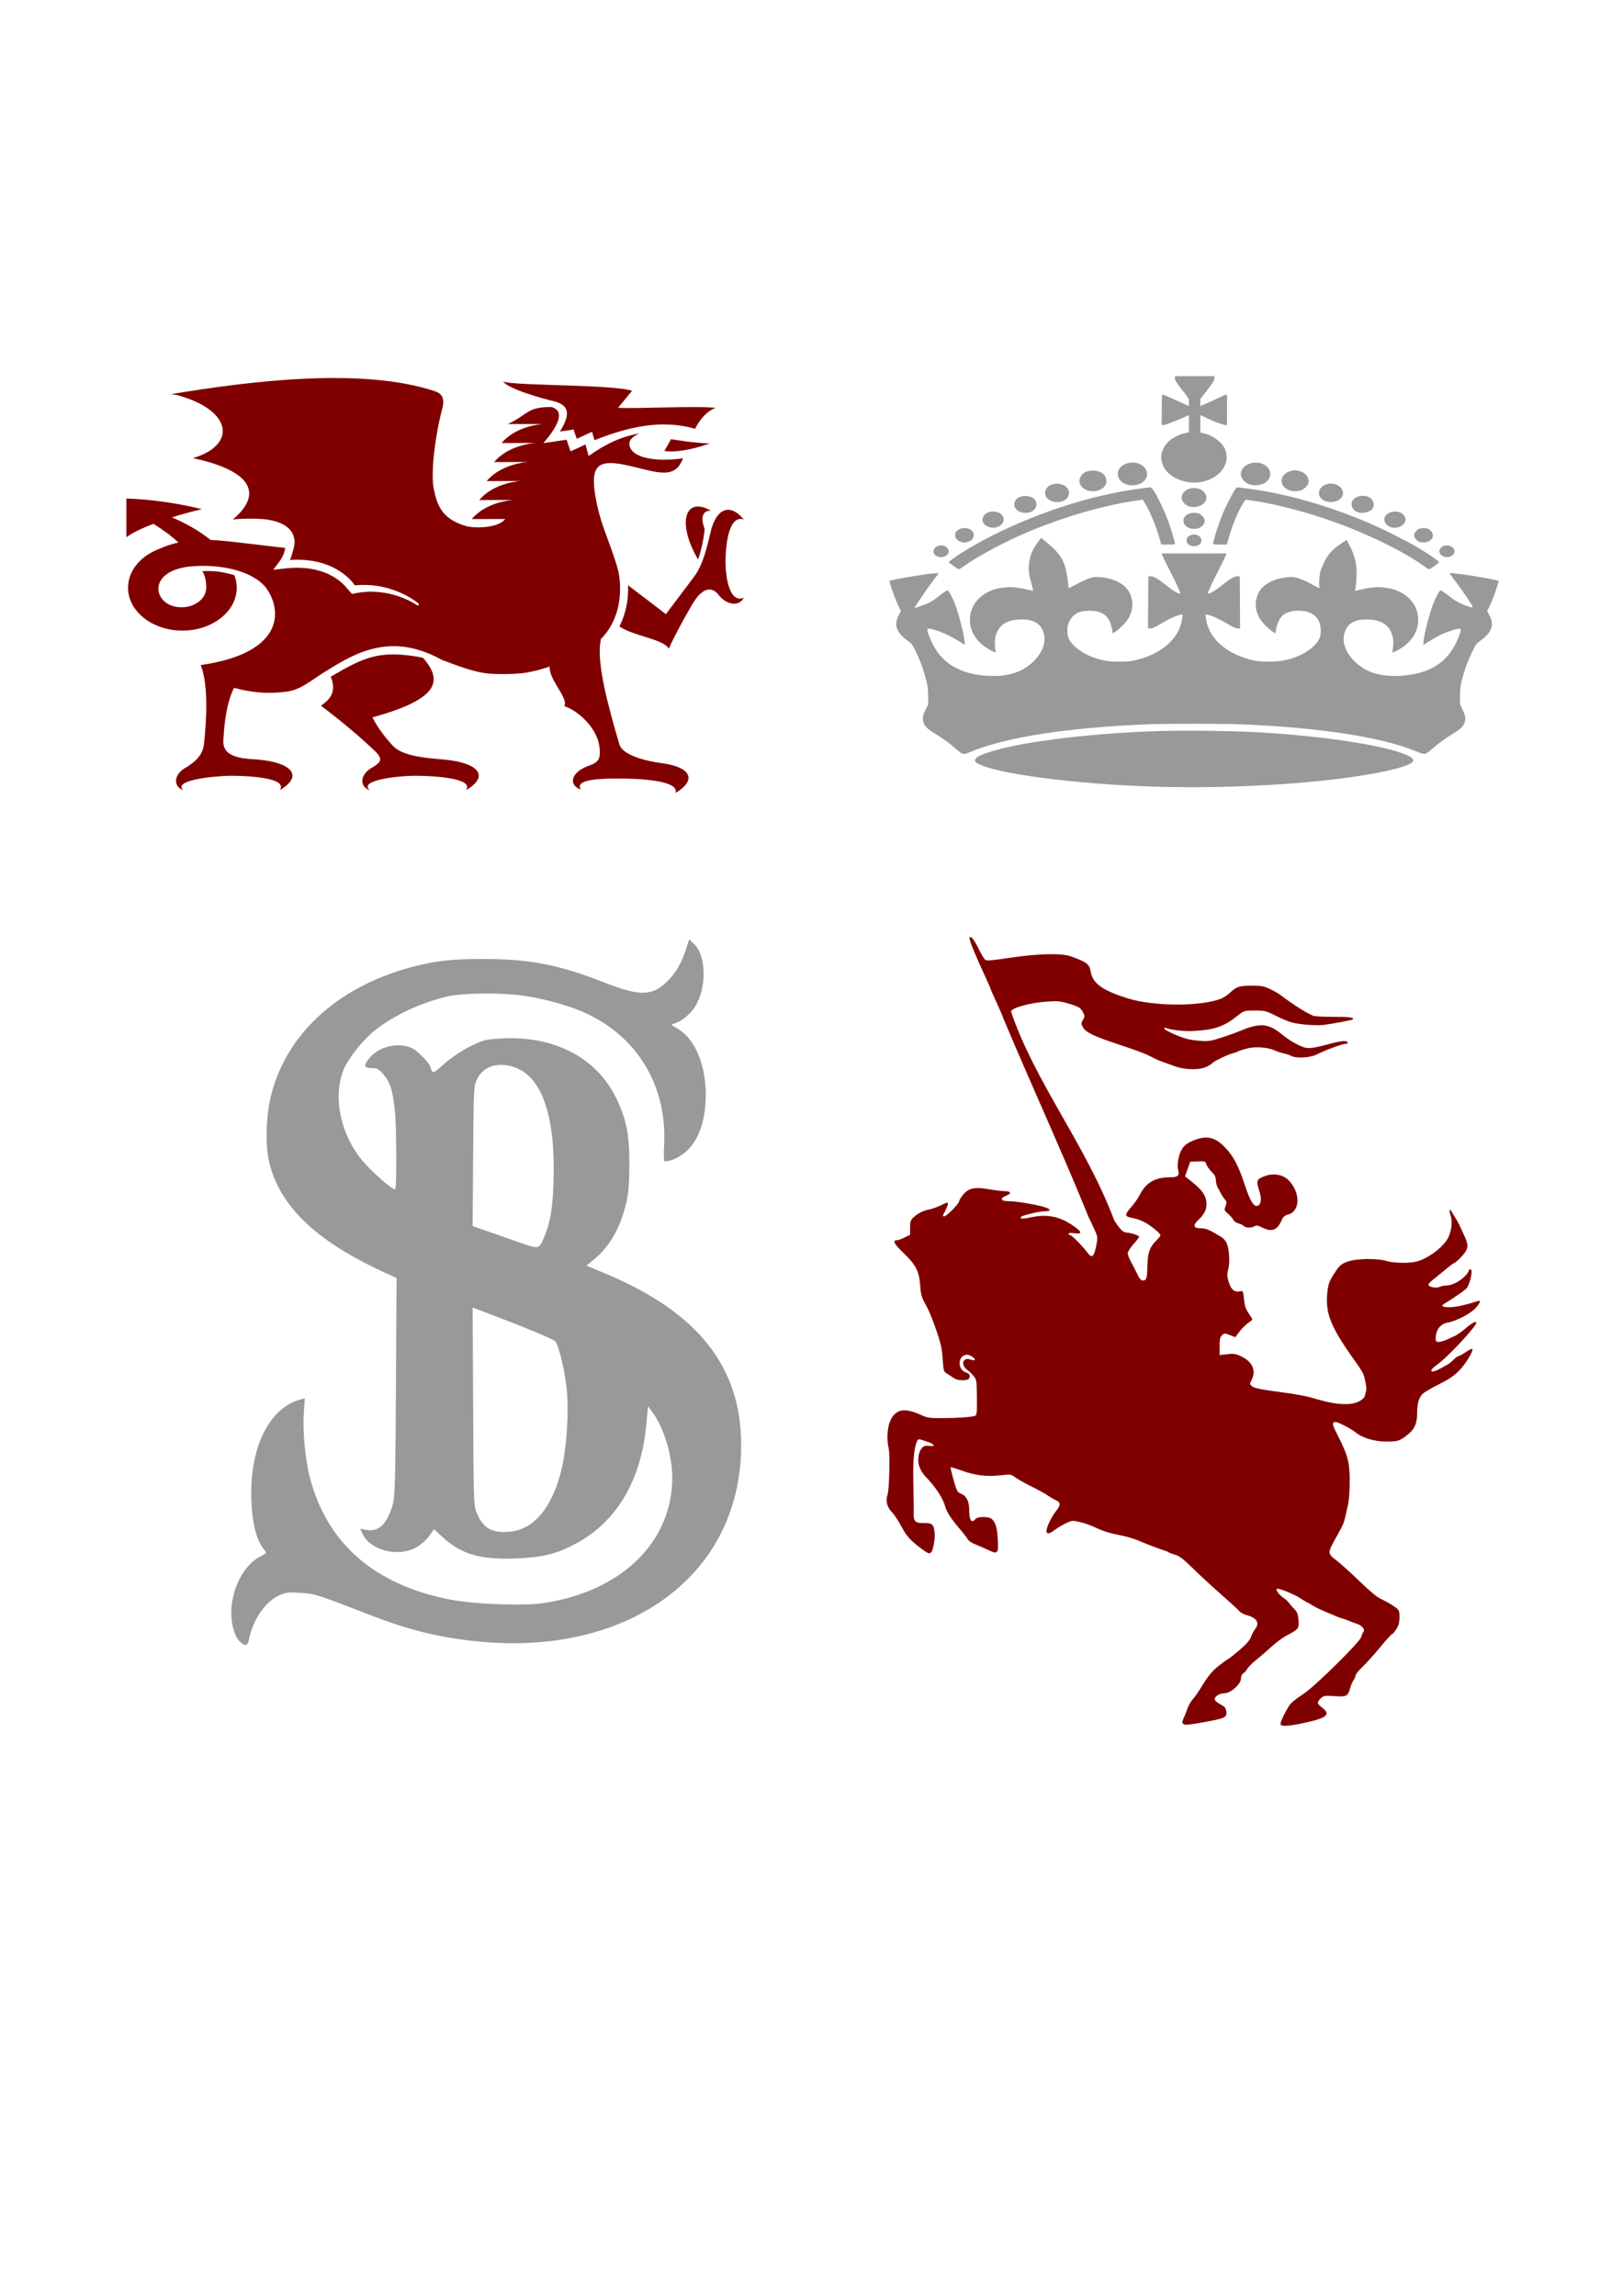 <?xml version="1.0" encoding="UTF-8" standalone="no"?>
<!-- Created with Inkscape (http://www.inkscape.org/) -->

<svg
   xmlns:dc="http://purl.org/dc/elements/1.1/"
   xmlns:cc="http://creativecommons.org/ns#"
   xmlns:rdf="http://www.w3.org/1999/02/22-rdf-syntax-ns#"
   xmlns:svg="http://www.w3.org/2000/svg"
   xmlns="http://www.w3.org/2000/svg"
   xmlns:sodipodi="http://sodipodi.sourceforge.net/DTD/sodipodi-0.dtd"
   xmlns:inkscape="http://www.inkscape.org/namespaces/inkscape"
   width="210mm"
   height="297mm"
   viewBox="0 0 744.095 1052.362"
   id="svg7694"
   version="1.1"
   inkscape:version="0.91 r13725"
   sodipodi:docname="schild-draak-kroon-sb-ridder-laag-3.svg">
  <defs
     id="defs7696">
    <linearGradient
       x1="0"
       y1="0"
       x2="1"
       y2="0"
       gradientUnits="userSpaceOnUse"
       gradientTransform="matrix(-147.52,-207.349,207.349,-147.52,361.621,470.6)"
       spreadMethod="pad"
       id="linearGradient4380">
      <stop
         style="stop-opacity:1;stop-color:#fef6fb"
         offset="0"
         id="stop4382" />
      <stop
         style="stop-opacity:1;stop-color:#ecca56"
         offset="0.291"
         id="stop4384" />
      <stop
         style="stop-opacity:1;stop-color:#262525"
         offset="1"
         id="stop4386" />
    </linearGradient>
    <clipPath
       clipPathUnits="userSpaceOnUse"
       id="clipPath6144">
      <path
         d="M 0,330 457,330 457,0 0,0 0,330 Z"
         id="path6146"
         inkscape:connector-curvature="0" />
    </clipPath>
  </defs>
  <sodipodi:namedview
     id="base"
     pagecolor="#ffffff"
     bordercolor="#666666"
     borderopacity="1.0"
     inkscape:pageopacity="0.0"
     inkscape:pageshadow="2"
     inkscape:zoom="0.99999999"
     inkscape:cx="241.48196"
     inkscape:cy="552.83701"
     inkscape:document-units="px"
     inkscape:current-layer="layer1"
     showgrid="false"
     inkscape:window-width="1920"
     inkscape:window-height="1029"
     inkscape:window-x="0"
     inkscape:window-y="0"
     inkscape:window-maximized="1"
     fit-margin-top="0"
     fit-margin-left="0"
     fit-margin-right="0"
     fit-margin-bottom="0"
     units="mm" />
  <g
     inkscape:label="Layer 1"
     inkscape:groupmode="layer"
     id="layer1"
     transform="translate(-206.561,534.997)">
    <g
       transform="matrix(-0.923,0,0,-0.923,618.47,-161.73)"
       id="g6140"
       style="fill:#800000;fill-opacity:1">
      <g
         id="g6142"
         clip-path="url(#clipPath6144)"
         style="fill:#800000;fill-opacity:1">
        <g
           id="g6148"
           transform="translate(116.285,180.425)"
           style="fill:#800000;fill-opacity:1">
          <path
             d="m 0,0 -3.354,5.876 c 0,0 -11.334,-1.974 -19.167,-2.105 0,0 13.18,-5.082 22.521,-3.771"
             style="fill:#800000;fill-opacity:1;fill-rule:nonzero;stroke:none"
             id="path6150"
             inkscape:connector-curvature="0" />
        </g>
        <g
           id="g6152"
           transform="translate(138.631,93.303)"
           style="fill:#800000;fill-opacity:1">
          <path
             d="m 0,0 c -2.24,4.298 -3.36,8.64 -3.888,12.292 -0.41,2.843 -0.523,5.585 -0.43,8.157 -4.972,-3.731 -18.81,-14.36 -18.81,-14.36 l -14.126,18.79 c -0.001,0 -0.001,0.002 -0.002,0.003 -4.606,6.127 -6.665,16.337 -7.962,21.561 l -0.002,-0.014 c -2.556,11.595 -9.301,15.507 -16.585,6.676 7.799,2.611 9.069,-13.965 9.069,-21.044 0,-7.081 -1.77,-20.766 -9.069,-17.847 2.239,-4.336 8.611,-3.997 13.055,2.117 2.542,2.742 6.899,3.947 12.348,-5.017 C -30.932,1.93 -25.819,-7.84 -24.629,-11.02 -21.256,-6.019 -7.881,-5.13 0,0"
             style="fill:#800000;fill-opacity:1;fill-rule:nonzero;stroke:none"
             id="path6154"
             inkscape:connector-curvature="0" />
        </g>
        <g
           id="g6156"
           transform="translate(99.544,126.54)"
           style="fill:#800000;fill-opacity:1">
          <path
             d="m 0,0 c 10.837,18.623 6.263,31.673 -6.426,24.188 4.405,0.341 5.189,-3.766 3.137,-8.898 C -2.977,11.32 -1.806,5.075 0,0"
             style="fill:#800000;fill-opacity:1;fill-rule:nonzero;stroke:none"
             id="path6158"
             inkscape:connector-curvature="0" />
        </g>
        <g
           id="g6160"
           transform="translate(282,68.335)"
           style="fill:#800000;fill-opacity:1">
          <path
             d="M 0,0 C -16.219,9.495 -24.21,13.662 -45.783,9.438 -56.49,-2.593 -52.612,-11.388 -20.722,-20.201 c 0,0 -2.857,-6.079 -9.167,-13.032 -0.119,-0.119 -0.234,-0.243 -0.346,-0.375 -0.012,-0.014 -0.026,-0.026 -0.037,-0.04 -0.27,-0.292 -0.546,-0.586 -0.829,-0.881 -4.041,-3.927 -10.965,-5.423 -23.53,-6.474 l 0.02,-0.003 c -17.949,-1.231 -25.178,-7.915 -12.601,-15.355 -4.297,6.023 16.252,7.161 25.216,7.161 8.967,0 28.392,-2.279 22.603,-7.161 5.26,1.693 5.088,8.08 -1.74,11.556 l 0.004,-10e-4 c -3.124,2.052 -5.068,3.481 -1.506,7.245 12.952,12.496 27.457,23.109 27.457,23.109 C 3.355,-13.026 -4,-9.476 0,0"
             style="fill:#800000;fill-opacity:1;fill-rule:nonzero;stroke:none"
             id="path6162"
             inkscape:connector-curvature="0"
             sodipodi:nodetypes="ccccccccccscccccc" />
        </g>
        <g
           id="g6164"
           transform="translate(170.764,203.495)"
           style="fill:#800000;fill-opacity:1">
          <path
             d="M 0,0 C 0,0 -0.001,0 -0.001,0 0.033,-0.014 0.017,-0.007 0,0"
             style="fill:#800000;fill-opacity:1;fill-rule:nonzero;stroke:none"
             id="path6166"
             inkscape:connector-curvature="0" />
        </g>
        <g
           id="g6168"
           transform="translate(155.348,201.126)"
           style="fill:#800000;fill-opacity:1">
          <path
             d="m -54.317,-9.686 c 0.374,0.12 0.765,0.234 1.166,0.346 0.239,0.068 0.483,0.133 0.73,0.197 0.175,0.045 0.358,0.089 0.538,0.133 0.371,0.09 0.748,0.177 1.134,0.259 0.36,0.077 0.728,0.151 1.104,0.223 0.08,0.014 0.16,0.029 0.241,0.044 11.031,2.032 24.487,1.398 45.056,-6.874 l 1.179,4.209 7.623,-3.507 1.572,4.62 6.797,-1.001 C 6.426,-1.011 9.749,2.062 14.848,3.787 c -0.035,0.013 -0.017,0.006 10e-4,0 7.769,1.768 23.417,6.361 26.246,10.025 -5.649,-2.23 -54.315,-1.346 -64.127,-4.604 l 6.956,-8.46 c -9,-0.526 -38.077,1.052 -48.41,0 4.749,-2.015 7.775,-5.806 10.169,-10.434"
             style="fill:#800000;fill-opacity:1;fill-rule:nonzero;stroke:none"
             id="path6170"
             inkscape:connector-curvature="0"
             sodipodi:nodetypes="ccccccccccccccccccc" />
        </g>
        <g
           id="g6172"
           transform="translate(234.967,199.954)"
           style="fill:#800000;fill-opacity:1">
          <path
             d="m 148.533,-62.354 0,19.229 c -20.536,-0.668 -37.5,-5.302 -37.5,-5.302 4.696,-1.061 9.874,-2.474 14.905,-4.073 -6.622,-2.768 -13.176,-6.363 -19.269,-11.224 l -0.006,0 c -4.826,-0.001 -21.679,-2.201 -37,-3.94 0.089,-0.852 0.286,-1.716 0.587,-2.566 0.57,-1.604 1.459,-3.15 2.532,-4.578 l 2.79,-3.712 -4.65,0.525 -2.362,0.267 -2.366,0.165 c -0.787,0.016 -1.576,0.062 -2.362,0.056 -0.785,-0.02 -1.574,0.003 -2.354,-0.059 -1.569,-0.063 -3.122,-0.247 -4.66,-0.486 -0.765,-0.136 -1.532,-0.273 -2.286,-0.454 -0.756,-0.173 -1.505,-0.369 -2.243,-0.598 -2.956,-0.894 -5.772,-2.203 -8.278,-3.945 -1.256,-0.865 -2.431,-1.841 -3.497,-2.91 -0.534,-0.533 -1.043,-1.089 -1.509,-1.668 -0.454,-0.553 -1.166,-1.231 -1.439,-1.703 l -1.112,-1.171 -0.761,0.155 c -1.321,0.27 -2.653,0.52 -4.001,0.665 -0.671,0.088 -1.347,0.142 -2.025,0.188 -0.677,0.058 -1.356,0.059 -2.037,0.089 -2.721,0.031 -5.46,-0.189 -8.163,-0.691 -2.704,-0.497 -5.375,-1.255 -7.959,-2.264 -1.292,-0.504 -2.566,-1.064 -3.806,-1.693 -1.234,-0.628 -2.466,-1.317 -3.585,-2.087 L 4.101,-96.15 c -0.259,-0.177 -0.612,-0.112 -0.789,0.146 -0.168,0.244 -0.117,0.575 0.107,0.76 1.141,0.934 2.325,1.73 3.553,2.494 1.227,0.757 2.494,1.449 3.791,2.085 2.594,1.274 5.318,2.305 8.13,3.072 2.81,0.772 5.711,1.258 8.645,1.471 0.733,0.032 1.47,0.091 2.206,0.09 0.737,0.013 1.476,0.015 2.213,-0.017 1.023,-0.024 2.044,-0.111 3.064,-0.214 0.283,0.4 0.568,0.768 0.876,1.155 0.562,0.697 1.162,1.35 1.787,1.975 1.248,1.251 2.605,2.377 4.047,3.371 2.88,2.002 6.082,3.483 9.395,4.485 0.828,0.256 1.664,0.476 2.506,0.669 0.839,0.2 1.687,0.352 2.534,0.503 1.698,0.266 3.405,0.464 5.112,0.534 0.855,0.066 1.706,0.044 2.559,0.064 0.852,0.006 1.701,-0.041 2.552,-0.061 l 0.99,-0.069 c -0.333,0.67 -0.644,1.354 -0.9,2.072 -0.274,1.152 -0.76,2.709 -0.964,3.438 -2.339,7.945 2.968,15.52 21.944,14.976 2.752,0.027 5.481,-0.11 8.188,-0.369 -14.055,11.742 -11.324,23.817 19.886,30.466 -21.722,6.275 -20.145,23.848 8.225,31.42 l 2.775,0.292 C 87.284,15.262 31.187,22.153 -4.752,10.149 -9.195,8.665 -9.467,5.43 -8.229,0.86 c 3.16,-11.655 5.58,-30.03 4.206,-38.453 -0.117,-0.539 -0.233,-1.091 -0.353,-1.655 -10e-4,-0.002 -10e-4,-0.003 -10e-4,-0.004 l 0,0.001 c -1.367,-6.393 -3.391,-14.096 -15.962,-17.586 -3.888,-1.079 -15.696,-1.162 -19.318,3.545 l 16.672,-0.042 c -6.927,8.101 -18.418,9.312 -20.37,9.461 -0.002,0.007 -0.005,0.013 -0.007,0.019 l 16.672,-0.042 c -6.927,8.1 -18.418,9.311 -20.37,9.461 -0.003,0.006 -0.005,0.013 -0.007,0.018 l 16.671,-0.041 c -6.926,8.1 -18.417,9.311 -20.369,9.46 -0.003,0.007 -0.005,0.013 -0.007,0.019 l 16.671,-0.042 c -6.926,8.101 -18.417,9.312 -20.369,9.461 l -0.008,0.019 16.672,-0.042 c -6.926,8.101 -18.418,9.312 -20.369,9.462 -0.005,0.011 -0.008,0.019 -0.008,0.019 L -40.95,-6.153 C -51.585,-1.054 -50.526,2.394 -62.679,2.315 -65.753,1.366 -70.734,-1.558 -58.599,-15.619 l -11.524,1.696 -1.969,-5.788 -7.408,3.408 -1.591,-5.681 c -8.728,6.162 -16.255,9.634 -25.284,11.207 3.172,-1.382 5.083,-3.161 5.083,-5.104 0,-4.398 -5.52,-7.962 -17.577,-7.962 -3.234,0 -6.299,0.258 -9.06,0.718 0.075,-0.196 0.15,-0.391 0.226,-0.586 4.167,-10.66 13.911,-5.791 28.245,-2.764 14.333,3.027 17.477,-0.884 14.994,-15.66 -2.46,-14.642 -7.529,-22.85 -11.296,-36.771 -1.231,-5.548 -1.451,-12.737 0.456,-19.705 0.002,0.007 0.003,0.014 0.005,0.022 0.006,-0.037 0.014,-0.078 0.02,-0.116 1.404,-5.078 3.945,-10.027 8.05,-14.124 2.744,-11.093 -3.884,-34.481 -9.107,-52.339 -2.131,-7.286 -21.519,-9.457 -21.519,-9.457 -13.597,-1.84 -17.485,-8.135 -6.354,-14.719 -2.22,6.381 19.087,7.16 28.053,7.16 8.967,0 22.349,-0.316 18.915,-5.461 6.131,1.973 5.68,8.731 -4.889,12.18 -4.488,1.646 -4.782,4.122 -4.392,8.42 0.061,0.423 0.127,0.848 0.2,1.277 0.043,0.194 0.077,0.383 0.098,0.564 1.424,8.013 9.764,16.472 17.257,18.977 -2.265,4.122 7.629,12.835 7.268,19.667 3.106,-1.124 7.84,-2.534 13.72,-3.336 4.574,-0.42 9.799,-0.594 15.473,-0.25 7.536,0.454 15.877,3.725 24.049,6.78 0.559,0.277 1.115,0.543 1.676,0.84 24.955,13.196 42.747,2.071 57.043,-6.87 7.326,-4.581 11.98,-8.907 18.845,-9.643 l -0.005,-0.033 c 9.037,-1.125 16.779,-0.563 25.934,1.926 3.616,-6.994 4.909,-17.44 5.307,-26.042 0.477,-6.41 -4.957,-8.599 -12.915,-9.293 -1.198,-0.056 -2.357,-0.127 -3.469,-0.214 -0.008,0 -0.016,-0.001 -0.023,-0.001 l 0.002,-0.001 c -17.201,-1.348 -23.914,-7.985 -11.578,-15.283 -4.297,6.023 14.836,7.161 23.801,7.161 8.967,0 29.809,-2.279 24.02,-7.161 5.259,1.693 5.087,8.08 -1.74,11.555 -3.263,2.157 -7.693,5.222 -8.427,11.137 -1.33,12.032 -2.311,29.576 1.588,39.458 -41.796,5.988 -40.545,27.398 -32.398,38.427 6.925,8.596 23.038,11.96 37.964,10.502 22.072,-2.537 17.792,-20.241 4.032,-20.241 -6.811,0 -12.333,4.36 -12.333,9.738 0,3.337 0.583,6.137 1.942,8.171 -6.645,0.366 -9.951,-0.354 -15.899,-1.92 -0.77,-1.979 -1.21,-4.073 -1.21,-6.251 0,-11.774 12.088,-21.318 27,-21.318 14.912,0 27,9.544 27,21.318 0,5.303 -2.461,10.148 -6.52,13.875 l 0.007,0 c -0.016,0.012 -0.033,0.023 -0.048,0.035 -2.412,2.205 -5.39,4.008 -8.753,5.286 -3.153,1.453 -6.389,2.513 -9.698,3.238 3.508,3.315 7.764,6.407 12.404,9.279 5.733,-2.202 10.622,-4.531 13.441,-6.663"
             style="fill:#800000;fill-opacity:1;fill-rule:nonzero;stroke:none"
             id="path6174"
             inkscape:connector-curvature="0"
             sodipodi:nodetypes="ccccccccccccccccccccccccccccccccccccccccccccccccccccccccccsccccccccccccccccccccccccccccccsscccccccccsccscccccccccccccccccccccsccccccssccsssccccccc" />
        </g>
      </g>
    </g>
    <path
       style="fill:#999999"
       d="m 316.485,217.455 c -1.191,-1.056 -2.307,-3.326 -3.049,-6.203 -3.147,-12.202 2.865,-27.908 12.571,-32.842 2.911,-1.48 2.918,-1.496 1.562,-3.171 -3.808,-4.706 -5.797,-13.586 -5.812,-25.951 -0.017,-22.232 8.781,-38.996 22.456,-42.742 l 2.078,-0.571 -0.429,6.369 c -0.589,8.678 0.577,21.376 2.726,29.733 7.783,30.277 29.48,49.285 64.012,56.078 11.169,2.197 33.816,3.079 43.129,1.68 34.52,-5.187 57.427,-26.386 58.995,-54.595 0.611,-10.986 -3.092,-24.571 -8.921,-32.73 l -2.126,-2.976 -0.866,9.025 c -2.376,24.766 -13.268,43.424 -31.193,53.432 -9.232,5.155 -15.812,6.874 -28.257,7.381 -16.45,0.672 -25.226,-1.847 -33.765,-9.688 l -4.069,-3.736 -2.202,3.135 c -1.211,1.724 -3.868,4.07 -5.904,5.214 -8.227,4.622 -21.135,1.404 -24.591,-6.13 l -1.118,-2.438 2.872,0.548 c 5.654,1.077 9.691,-2.892 12.097,-11.897 0.957,-3.582 1.169,-11.657 1.409,-53.877 l 0.284,-49.663 -6.665,-3.085 C 351.218,33.639 334.743,17.709 329.96,-2.288 c -1.682,-7.029 -1.538,-19.32 0.329,-28.186 6.165,-29.265 30.229,-51.985 64.785,-61.167 11.182,-2.971 18.171,-3.769 33.031,-3.769 21.338,0 34.529,2.567 55.676,10.836 16.327,6.385 22.037,6.212 28.995,-0.873 3.749,-3.819 6.23,-8.122 8.221,-14.261 l 1.525,-4.702 2.205,2.092 c 5.671,5.38 5.942,19.904 0.536,28.699 -2.082,3.388 -6.292,6.871 -9.35,7.736 -1.957,0.552 -1.952,0.561 1.261,2.402 9.214,5.279 14.383,20.294 12.607,36.623 -0.887,8.153 -3.533,14.547 -7.819,18.891 -3.01,3.051 -7.504,5.304 -10.581,5.304 -0.48,0 -0.599,-2.59 -0.343,-7.46 1.427,-26.961 -12.186,-49.698 -36.299,-60.63 -7.186,-3.258 -18.521,-6.429 -27.802,-7.778 -10.584,-1.538 -28.532,-1.362 -35.603,0.352 -11.818,2.862 -23.614,8.345 -32.38,15.05 -5.503,4.209 -12.712,13.145 -14.847,18.403 -5.031,12.388 -1.525,29.53 8.513,41.633 4.139,4.991 13.559,13.334 15.053,13.334 0.821,0 0.755,-27.834 -0.092,-36.075 -0.946,-9.267 -2.074,-12.935 -5.076,-16.493 -2.197,-2.604 -3.057,-3.08 -5.571,-3.08 -3.734,0 -3.875,-1.348 -0.536,-5.114 4.503,-5.077 13.52,-6.875 19.381,-3.865 2.6,1.334 8.211,7.316 8.238,8.78 0.004,0.332 0.285,1.092 0.623,1.691 0.471,0.837 1.67,0.124 5.176,-3.073 5.541,-5.053 14.637,-10.241 19.863,-11.328 2.12,-0.438 6.986,-0.803 10.816,-0.803 22.787,0 40.534,10.246 48.959,28.263 4.397,9.404 5.729,16.429 5.649,29.803 -0.07,9.071 -0.399,13.079 -1.54,17.867 -2.615,10.978 -7.502,19.538 -14.424,25.266 l -3.71,3.07 8.399,3.503 c 42.718,17.814 62.552,42.816 62.536,78.833 -0.017,21.372 -6.733,40.664 -19.46,55.836 -21.42,25.537 -57.832,38.054 -99.611,34.244 -18.213,-1.662 -32.585,-5.111 -50.972,-12.236 -24.704,-9.572 -25.369,-9.783 -32.066,-10.203 -5.596,-0.35 -6.953,-0.165 -10.178,1.4 -6.144,2.979 -11.692,11.263 -13.376,19.969 -0.589,3.043 -1.611,3.274 -4.225,0.956 z M 447.981,164.735 c 7.374,-4.067 13.179,-13.7 16.169,-26.83 2.235,-9.815 3.226,-25.32 2.275,-35.583 -0.812,-8.757 -3.745,-21.076 -5.362,-22.523 -1.187,-1.062 -12.617,-5.867 -26.497,-11.139 l -11.3,-4.292 0.211,45.319 c 0.207,44.195 0.249,45.409 1.724,48.948 2.824,6.778 6.632,9.034 14.409,8.536 2.986,-0.192 5.771,-1.001 8.372,-2.435 z m 7.825,-132.114 c 3.045,-7.086 4.111,-13.153 4.526,-25.744 0.997,-30.285 -5.277,-48.538 -18.133,-52.751 -7.606,-2.493 -14.228,-0.271 -17.009,5.71 -1.439,3.093 -1.51,4.545 -1.717,35.208 l -0.215,31.982 7.012,2.429 c 3.857,1.336 10.071,3.513 13.809,4.838 9.511,3.371 9.566,3.363 11.729,-1.672 z"
       id="path7643"
       inkscape:connector-curvature="0"
       sodipodi:nodetypes="cccccccccssccccccccsscccccccccssscccccccccscsccscssccsccccccscccccscscscccccccccscccccccscccccccc" />
    <path
       style="fill:#800000"
       d="m 804.348,254.781 c 10.601,-2.259 12.508,-3.86 8.364,-7.021 -2.397,-1.828 -2.488,-2.491 -0.592,-4.274 1.332,-1.252 1.751,-1.318 6.285,-0.998 5.541,0.391 6.135,0.069 7.241,-3.919 0.352,-1.269 1.025,-2.811 1.496,-3.427 0.471,-0.616 0.856,-1.548 0.856,-2.072 0,-0.524 1.493,-2.375 3.317,-4.113 1.824,-1.738 5.48,-5.803 8.124,-9.032 2.644,-3.23 5.042,-5.872 5.329,-5.872 0.287,0 1.174,-1.033 1.971,-2.296 1.091,-1.729 1.449,-3.075 1.449,-5.451 0,-2.89 -0.158,-3.272 -1.875,-4.544 -1.031,-0.764 -2.654,-1.787 -3.605,-2.273 -0.952,-0.486 -2.767,-1.435 -4.033,-2.11 -1.266,-0.675 -5.254,-4.096 -8.862,-7.604 -3.608,-3.508 -8.236,-7.695 -10.285,-9.306 -4.539,-3.567 -4.541,-3.322 0.12,-11.699 3.26,-5.859 3.017,-5.157 5.009,-14.421 0.41,-1.904 0.733,-6.706 0.718,-10.672 -0.029,-8.411 -0.863,-11.578 -5.365,-20.418 -2.329,-4.574 -2.679,-5.643 -2.023,-6.188 0.613,-0.509 1.643,-0.24 4.533,1.183 2.057,1.013 4.496,2.477 5.419,3.254 3.066,2.58 8.736,4.287 14.242,4.287 5.332,0 6.182,-0.282 9.912,-3.298 3.053,-2.468 4.169,-5.041 4.169,-9.611 0,-4.38 0.733,-7.047 2.438,-8.863 0.721,-0.769 4.037,-2.739 7.369,-4.378 4.382,-2.156 6.939,-3.858 9.247,-6.153 3.118,-3.102 6.963,-9.364 6.211,-10.116 -0.208,-0.208 -1.547,0.425 -2.974,1.408 -1.428,0.982 -2.886,1.786 -3.24,1.786 -0.354,0 -1.345,0.713 -2.203,1.585 -0.858,0.871 -2.079,1.869 -2.714,2.217 -0.635,0.348 -2.097,1.171 -3.25,1.829 -4.795,2.737 -6.117,1.399 -1.666,-1.686 4.542,-3.15 17.895,-17.431 17.895,-19.139 0,-0.99 -1.737,-0.106 -4.803,2.445 -1.849,1.538 -3.925,3.053 -4.615,3.368 -0.689,0.315 -2.486,1.145 -3.993,1.844 -1.507,0.7 -3.324,1.189 -4.038,1.088 -1.139,-0.162 -1.274,-0.468 -1.103,-2.492 0.285,-3.379 2.389,-5.856 5.406,-6.366 3.878,-0.655 10.512,-4.093 12.812,-6.638 2.238,-2.477 2.657,-3.763 1.056,-3.243 -5.269,1.714 -9.359,2.647 -12.224,2.789 -3.681,0.183 -5.018,-0.414 -3.277,-1.464 4.054,-2.446 9.457,-6.171 10.284,-7.091 1.418,-1.579 2.949,-7.755 2.116,-8.533 -0.456,-0.426 -0.732,-0.375 -0.931,0.173 -1.171,3.215 -6.772,6.974 -10.427,6.998 -1.052,0.017 -2.418,0.283 -3.037,0.614 -1.418,0.759 -5.146,0.099 -5.146,-0.91 0,-0.416 0.79,-1.361 1.755,-2.099 0.965,-0.738 3.547,-2.834 5.737,-4.659 2.19,-1.824 4.203,-3.317 4.471,-3.317 0.269,0 1.711,-1.295 3.204,-2.877 3.201,-3.391 3.429,-5.012 1.333,-9.47 -0.76,-1.617 -1.798,-3.848 -2.306,-4.959 -0.508,-1.11 -1.441,-2.798 -2.072,-3.75 -0.632,-0.952 -1.309,-2.055 -1.505,-2.452 -0.873,-1.765 -1.253,-0.488 -0.495,1.661 1.137,3.222 0.3,8.495 -1.837,11.579 -2.891,4.171 -8.921,8.405 -13.764,9.662 -3.342,0.868 -10.51,0.73 -13.792,-0.266 -4.389,-1.332 -13.94,-1.151 -17.922,0.34 -2.729,1.021 -3.525,1.683 -5.38,4.471 -3.016,4.533 -3.469,5.774 -3.869,10.595 -0.747,9.019 1.955,15.423 12.976,30.75 1.597,2.221 3.18,4.687 3.517,5.48 0.811,1.906 1.711,6.721 1.428,7.638 -0.123,0.4 -0.38,1.437 -0.57,2.306 -0.43,1.964 -3.603,3.7 -7.25,3.967 -4.526,0.332 -9.025,-0.43 -17.594,-2.981 -1.904,-0.567 -6.576,-1.451 -10.383,-1.966 -12.889,-1.742 -15.378,-2.219 -16.559,-3.175 -1.121,-0.908 -1.133,-1.042 -0.241,-2.766 2.209,-4.271 0.531,-8.353 -4.43,-10.78 -2.792,-1.366 -3.565,-1.498 -6.683,-1.146 l -3.526,0.399 0,-4.023 c 0,-3.289 0.21,-4.213 1.152,-5.066 1.095,-0.991 1.274,-0.994 3.605,-0.064 l 2.453,0.978 1.154,-1.595 c 1.553,-2.147 3.729,-4.321 5.48,-5.474 1.244,-0.819 1.342,-1.096 0.713,-2.013 -2.628,-3.83 -3.003,-4.766 -3.359,-8.38 -0.36,-3.646 -0.472,-3.895 -1.633,-3.604 -2.56,0.643 -4.23,-0.633 -5.308,-4.055 -0.884,-2.803 -0.917,-3.576 -0.264,-6.124 0.861,-3.361 0.397,-9.71 -0.894,-12.208 -0.449,-0.869 -1.395,-1.934 -2.103,-2.366 -5.724,-3.495 -7.203,-4.129 -9.635,-4.129 -3.535,0 -3.768,-1.393 -0.706,-4.224 2.968,-2.745 3.95,-5.8 2.998,-9.334 -0.698,-2.592 -2.657,-4.881 -7.21,-8.424 l -2.302,-1.792 1.205,-3.375 1.205,-3.375 3.499,-0.127 c 3.264,-0.119 3.523,-0.033 3.848,1.262 0.192,0.764 1.254,2.294 2.359,3.4 1.473,1.473 2.013,2.518 2.019,3.905 0.017,1.042 0.384,2.543 0.842,3.336 0.459,0.793 1.153,2.091 1.544,2.884 0.39,0.793 1.176,1.975 1.747,2.626 0.9,1.027 0.943,1.435 0.322,3.089 -0.677,1.807 -0.622,1.984 1.08,3.431 0.986,0.839 2.104,2.119 2.483,2.845 0.382,0.731 1.44,1.469 2.376,1.656 0.928,0.185 1.984,0.695 2.347,1.133 0.796,0.959 3.6,1.043 5.03,0.151 0.812,-0.507 1.549,-0.383 3.43,0.577 4.406,2.248 7.038,1.261 8.984,-3.368 0.648,-1.54 1.334,-2.124 3.06,-2.602 5.602,-1.551 5.574,-10.399 -0.049,-15.849 -2.448,-2.373 -6.506,-3.151 -10.113,-1.938 -4.459,1.498 -4.751,2.154 -3.144,7.067 1.082,3.308 0.909,5.735 -0.471,6.599 -1.804,1.129 -3.618,-1.611 -6.135,-9.265 -2.906,-8.837 -5.088,-13.039 -8.893,-17.127 -4.884,-5.247 -9.09,-6.027 -15.775,-2.924 -2.044,0.949 -3.358,2.045 -4.237,3.534 -1.545,2.618 -2.357,7.258 -1.683,9.609 0.708,2.47 -0.206,3.259 -3.774,3.259 -6.88,0 -11.015,2.426 -13.925,8.167 -0.768,1.515 -2.577,4.084 -4.02,5.709 -3,3.377 -2.835,4.208 0.952,4.814 1.289,0.206 3.63,1.026 5.202,1.823 2.924,1.482 7.431,5.175 7.431,6.089 0,0.28 -1.025,1.534 -2.277,2.787 -2.737,2.737 -3.624,5.547 -3.743,11.863 -0.096,5.098 -0.427,6.05 -2.097,6.05 -0.795,0 -1.543,-0.891 -2.54,-3.028 -0.777,-1.666 -2.072,-4.193 -2.877,-5.615 -0.805,-1.423 -1.463,-3.147 -1.463,-3.831 0,-0.684 1.168,-2.544 2.596,-4.132 1.428,-1.588 2.596,-3.132 2.596,-3.432 0,-0.584 -3.752,-1.869 -5.547,-1.9 -0.598,-0.017 -1.541,-0.363 -2.096,-0.784 -0.944,-0.716 -3.894,-4.71 -3.894,-5.271 -13.106,-34.56 -36.369,-63.23 -47.18,-95.326 0.346,-1.696 8.923,-4.037 16.645,-4.542 4.758,-0.312 6.11,-0.181 9.807,0.949 4.86,1.485 5.469,1.866 6.656,4.161 0.76,1.47 0.749,1.816 -0.104,3.26 -0.866,1.466 -0.872,1.775 -0.068,3.329 1.232,2.383 4.801,4.11 16.552,8.01 9.376,3.112 12.449,4.31 16.152,6.298 0.793,0.426 2.351,1.088 3.461,1.471 1.11,0.383 3.68,1.322 5.709,2.085 4.861,1.828 11.716,1.939 15.042,0.242 1.235,-0.63 2.398,-1.392 2.584,-1.694 0.436,-0.706 7.222,-3.917 9.355,-4.428 0.898,-0.215 1.892,-0.574 2.21,-0.798 0.317,-0.224 2.134,-0.826 4.038,-1.338 3.901,-1.049 9.573,-0.644 13.041,0.93 1.076,0.489 2.866,1.069 3.976,1.289 1.11,0.221 2.784,0.792 3.72,1.271 2.097,1.072 8.583,0.673 11.22,-0.69 3.608,-1.866 11.79,-4.934 13.159,-4.934 0.884,0 1.323,-0.271 1.165,-0.721 -0.332,-0.947 -3.076,-0.701 -8.496,0.761 -7.291,1.967 -9.483,2.246 -11.615,1.478 -3.337,-1.202 -6.52,-3.07 -9.849,-5.782 -4.426,-3.606 -7.204,-4.636 -11.226,-4.163 -1.763,0.207 -4.539,0.977 -6.169,1.71 -1.63,0.733 -5.87,2.3 -9.422,3.481 -5.626,1.871 -6.964,2.113 -10.383,1.875 -2.159,-0.151 -4.98,-0.545 -6.27,-0.877 -3.609,-0.929 -10.282,-3.916 -10.551,-4.723 -0.15,-0.451 0.092,-0.594 0.645,-0.382 2.662,1.021 8.376,1.665 12.617,1.421 10.056,-0.579 14.033,-1.983 20.673,-7.299 2.506,-2.006 2.721,-2.065 7.499,-2.065 4.608,0 5.211,0.148 9.534,2.341 2.538,1.288 5.783,2.658 7.211,3.046 3.873,1.052 11.722,1.653 15.15,1.16 5.38,-0.774 12.684,-2.172 13,-2.489 0.878,-0.878 -1.324,-1.174 -8.734,-1.174 -4.492,0 -8.687,-0.217 -9.321,-0.483 -3.512,-1.472 -8.899,-4.886 -15.287,-9.69 -0.793,-0.596 -2.87,-1.766 -4.615,-2.599 -2.703,-1.29 -3.948,-1.515 -8.402,-1.515 -5.721,-1.28e-4 -6.959,0.414 -10.057,3.371 -1.11,1.059 -3.123,2.315 -4.472,2.791 -9.809,3.459 -30.614,3.282 -42.253,-0.36 -11.728,-3.669 -16.127,-6.87 -17.006,-12.374 -0.528,-3.305 -2.004,-4.409 -9.241,-6.917 -4.303,-1.491 -15.355,-1.202 -28.097,0.735 -8.017,1.219 -10.394,1.404 -11.047,0.862 -0.458,-0.38 -1.778,-2.605 -2.934,-4.945 -2.087,-4.223 -3.48,-6 -4.167,-5.313 -0.542,0.542 2.037,6.926 8.238,20.393 0.758,1.646 1.378,3.128 1.378,3.295 0,0.167 1.16,2.786 2.578,5.821 1.418,3.035 2.971,6.676 3.452,8.091 13.47,31.967 27.54,62.523 38.926,90.695 0.306,0.559 1.382,2.811 2.391,5.005 1.823,3.963 1.83,4.014 1.089,7.939 -0.937,4.966 -1.94,5.989 -3.656,3.73 -2.61,-3.436 -7.497,-8.447 -8.238,-8.447 -0.428,0 -0.777,-0.289 -0.777,-0.642 0,-0.433 0.831,-0.518 2.545,-0.261 3.35,0.502 3.717,-0.314 1.055,-2.346 -6.863,-5.238 -13.004,-6.671 -21.051,-4.912 -3.532,0.772 -5.242,0.665 -4.308,-0.268 0.713,-0.714 8.275,-2.498 10.655,-2.514 2.804,-0.021 3.185,-0.745 0.865,-1.648 -2.942,-1.145 -13.319,-2.984 -16.84,-2.984 -4.127,0 -4.782,-1.177 -1.434,-2.576 2.519,-1.052 2.101,-2.039 -0.865,-2.039 -1.209,0 -4.438,-0.391 -7.177,-0.868 -6.533,-1.139 -9.188,-0.592 -11.748,2.422 -1.026,1.208 -1.87,2.594 -1.875,3.081 -0.017,1.045 -5.784,6.903 -6.805,6.903 -0.897,0 -0.909,0.071 0.451,-2.596 1.7,-3.335 1.571,-4.282 -0.44,-3.221 -2.349,1.239 -5.368,2.392 -7.157,2.732 -2.575,0.49 -5.045,1.747 -6.968,3.547 -1.367,1.279 -1.586,1.933 -1.586,4.735 l 0,3.251 -2.515,1.256 c -1.383,0.691 -2.925,1.256 -3.427,1.256 -2.283,0 -1.509,1.553 2.899,5.821 5.78,5.597 7.176,8.313 7.667,14.922 0.302,4.061 0.686,5.488 2.184,8.123 1,1.758 2.493,5.003 3.319,7.211 3.759,10.057 4.459,12.729 4.813,18.376 0.296,4.725 0.543,5.819 1.433,6.345 0.592,0.35 2.017,1.273 3.167,2.052 1.599,1.082 2.759,1.392 4.929,1.316 1.56,-0.054 2.298,-0.35 2.543,-0.758 0.642,-1.071 0.507,-2.183 -1.268,-2.734 -4.259,-1.322 -3.973,-8.181 0.486,-8.181 1.252,0 3.83,1.74 3.461,2.336 -0.163,0.263 -1.093,0.201 -2.067,-0.138 -1.525,-0.532 -1.943,-0.446 -3.008,0.619 -1.088,1.659 1.147,3.817 1.147,3.817 0.623,0.317 1.944,1.501 2.935,2.63 1.711,1.95 1.807,2.314 1.89,7.211 0.151,8.964 0.07,10.783 -0.504,11.358 -0.657,0.657 -7.128,1.165 -15.662,1.229 -4.961,0.037 -6.527,-0.17 -8.653,-1.144 -6.942,-3.182 -10.288,-3.048 -12.748,-0.745 -1.39,1.195 -2.1,3.009 -2.683,4.713 -0.602,2.371 -1.178,6.476 -0.122,11.191 0.639,2.851 0.219,19.088 -0.545,21.098 -0.993,2.612 -0.258,5.655 1.899,7.864 1.12,1.147 3.151,4.205 4.512,6.794 2.416,4.595 4.208,6.491 10.42,11.031 2.731,1.996 3.484,1.517 4.346,-2.766 0.857,-4.26 0.49,-8.191 -0.87,-9.321 -0.539,-0.447 -2.062,-0.719 -3.646,-0.65 -3.701,0.161 -4.75,-0.715 -4.678,-3.909 0.071,-3.176 0.044,-5.638 -0.178,-15.822 -0.18,-8.272 0.345,-14.35 1.483,-17.161 0.754,-1.862 0.518,-1.836 4.508,-0.512 4.111,1.364 4.542,2.456 0.794,2.013 -2.258,-0.267 -2.879,0.996 -3.49,2.034 -1.01,1.554 -1.255,5.011 -0.78,6.613 0.203,0.684 0.895,3.191 3.197,5.571 4.449,4.599 7.881,9.811 8.881,13.489 0.721,2.652 2.701,5.718 6.75,10.451 1.628,1.904 3.257,4.023 3.62,4.709 0.363,0.686 1.896,1.717 3.406,2.29 1.511,0.573 4.174,1.735 5.919,2.582 4.474,2.171 4.868,1.716 4.419,-5.112 -0.347,-5.275 -0.826,-6.948 -2.564,-8.94 -1.148,-1.316 -6.566,-1.419 -7.624,-0.144 -1.814,2.185 -2.884,0.658 -2.884,-4.114 0,-3.921 -1.239,-6.412 -3.701,-7.44 -1.754,-0.733 -2.01,-1.201 -3.471,-6.348 -0.867,-3.056 -1.471,-5.663 -1.34,-5.793 0.13,-0.129 2.311,0.521 4.845,1.446 6.223,2.271 11.514,2.943 17.765,2.256 4.818,-0.529 5.105,-0.496 6.858,0.81 1.006,0.749 3.846,2.387 6.31,3.639 5.82,2.958 7.271,3.763 9.365,5.191 0.952,0.649 2.444,1.487 3.317,1.861 2.042,0.876 2.011,2.235 -0.11,4.807 -0.933,1.132 -2.379,3.551 -3.214,5.376 -2.22,4.853 -1.271,6.274 2.347,3.515 2.633,-2.008 7.151,-4.341 8.409,-4.341 1.935,0 6.518,1.266 9.441,2.607 4.813,2.21 7.405,3.044 12.397,3.991 2.627,0.498 6.234,1.535 8.015,2.303 3.815,1.645 10.136,4.065 12.18,4.663 0.793,0.232 1.702,0.624 2.019,0.871 0.317,0.248 1.646,0.736 2.954,1.085 1.778,0.475 3.684,1.908 7.562,5.681 4.863,4.732 8.378,7.957 17.462,16.018 2.062,1.83 4.139,3.789 4.615,4.353 0.476,0.564 1.904,1.299 3.173,1.633 4.718,1.242 6.094,3.566 3.832,6.471 -0.589,0.757 -1.421,2.352 -1.848,3.544 -0.538,1.503 -2.172,3.363 -5.32,6.057 -2.499,2.139 -4.847,3.991 -5.218,4.116 -0.371,0.126 -2.28,1.497 -4.243,3.049 -3.31,2.616 -4.688,4.352 -9.031,11.378 -0.901,1.458 -2.254,3.304 -3.006,4.101 -0.752,0.798 -1.773,2.615 -2.27,4.038 -0.496,1.423 -1.299,3.434 -1.783,4.469 -1.539,3.287 -0.444,3.603 7.544,2.178 11.662,-2.08 12.458,-2.437 11.99,-5.38 -0.237,-1.493 -0.786,-2.145 -2.569,-3.055 -1.247,-0.636 -2.427,-1.574 -2.623,-2.085 -0.524,-1.366 1.886,-3.056 4.37,-3.063 2.888,-0.017 7.58,-4.21 7.58,-6.787 0,-1.205 0.435,-2.012 1.442,-2.672 0.793,-0.52 1.164,-1.409 1.442,-1.762 0.642,-0.816 1.731,-2.196 3.846,-3.88 2.115,-1.685 5.427,-4.537 7.36,-6.338 1.932,-1.801 5.069,-4.092 6.97,-5.091 5.391,-2.833 5.656,-3.188 5.304,-7.096 -0.224,-2.489 -0.647,-3.685 -1.651,-4.666 -0.742,-0.725 -2.075,-2.269 -2.961,-3.431 -0.886,-1.162 -2.053,-1.857 -2.412,-2.112 -1.988,-1.417 -3.38,-3.26 -2.918,-4.007 0.412,-0.668 8.805,2.771 11.025,4.517 1.506,0.903 3.154,1.86 4.514,2.554 0.982,0.733 3.862,2.2 6.4,3.259 2.538,1.059 5.433,2.276 6.433,2.705 2.465,0.718 4.983,1.704 7.195,2.584 3.179,0.815 5.155,2.789 4.115,4.111 -0.311,0.395 -0.731,1.414 -0.934,2.264 -0.529,2.217 -21.095,22.541 -26.282,25.972 -4.27,2.825 -6.109,4.374 -7.052,5.94 -2.288,3.798 -3.959,7.512 -3.692,8.207 0.402,1.046 3.676,0.848 10.701,-0.649 z"
       id="path3663"
       inkscape:connector-curvature="0"
       sodipodi:nodetypes="ccccccsscscsccssccscscccscscccccscccsscccccccsccsccccsccssccccccscssscscccccccsccsccccccccscccsssccccccccccccsccccssccccccssccsccccsccsccssscccccccccsccsccccccccsscssscccccccsssccccscccsccscsscccsscccsscssccccccssssccsccccsccssscsccccssscccccccccccsccscscccccccccccccccccsssccccsccccccssccccsscccccccsscccsccccscscscsccsccccccccscccc" />
    <path
       style="fill:#999999"
       d="m 734.767,-174.449 c -35.929,-1.175 -72.079,-5.969 -79.994,-10.608 -1.442,-0.845 -1.613,-1.536 -0.613,-2.48 0.894,-0.844 1.679,-1.226 4.733,-2.304 13.238,-4.671 43.214,-8.634 75.001,-9.916 14.348,-0.579 37.452,-0.317 52.282,0.591 26.417,1.619 51.688,5.364 62.913,9.325 3.945,1.392 5.388,2.324 5.388,3.481 0,2.121 -11.156,5.114 -28.107,7.54 -26.081,3.733 -60.66,5.383 -91.603,4.37 z m -87.525,-15.364 c -0.481,-0.301 -1.634,-1.219 -2.564,-2.04 -2.718,-2.401 -5.953,-4.756 -9.232,-6.722 -3.561,-2.135 -5.016,-3.555 -5.532,-5.398 -0.508,-1.815 -0.251,-3.247 1.062,-5.898 l 1.121,-2.264 -0.021,-3.786 c -0.017,-3.089 -0.166,-4.376 -0.811,-6.99 -1.189,-4.817 -2.649,-8.897 -4.703,-13.137 -1.689,-3.487 -1.982,-3.912 -3.397,-4.929 -5.748,-4.129 -6.971,-7.395 -4.526,-12.081 l 0.988,-1.894 -0.96,-1.893 c -1.035,-2.039 -2.73,-6.444 -3.775,-9.806 l -0.649,-2.088 0.625,-0.15 c 4.749,-1.144 15.439,-2.921 19.695,-3.274 2.43,-0.202 2.461,-0.195 2.039,0.375 -0.235,0.319 -1.555,2.076 -2.931,3.902 -2.677,3.554 -7.945,11.32 -7.786,11.48 0.197,0.197 5.11,-1.541 6.829,-2.415 0.98,-0.499 2.784,-1.703 4.009,-2.676 2.2,-1.749 3.925,-2.918 4.309,-2.92 0.387,-0.017 2.225,3.391 3.234,5.97 1.907,4.874 4.574,15.432 4.577,18.12 l 0.008,0.935 -2.549,-1.611 c -1.402,-0.886 -3.859,-2.25 -5.461,-3.031 -3.103,-1.513 -8.031,-3.073 -8.789,-2.783 -0.602,0.232 -0.39,1.265 0.916,4.47 3.787,9.29 10.409,14.527 20.878,16.513 3.483,0.661 9.5,0.883 12.611,0.467 5.88,-0.788 10.345,-2.873 14.023,-6.549 3.812,-3.809 5.527,-8.098 4.782,-11.955 -1.044,-5.404 -5.091,-7.72 -12.394,-7.095 -3.049,0.261 -5.296,1.126 -7.07,2.721 -2.451,2.204 -3.57,5.964 -3,10.079 0.162,1.171 0.245,2.178 0.184,2.239 -0.061,0.061 -0.939,-0.31 -1.951,-0.823 -6.596,-3.345 -10.206,-8.929 -9.772,-15.112 0.479,-6.815 5.945,-12.205 13.759,-13.568 4.183,-0.729 7.66,-0.523 12.774,0.758 1.26,0.315 2.346,0.519 2.413,0.452 0.067,-0.067 -0.206,-1.253 -0.607,-2.637 -1.883,-6.499 -1.687,-9.036 -0.494,-13.478 0.869,-3.132 2.918,-5.615 4.734,-8.117 6.136,4.876 9.896,8.17 11.373,14.422 0.703,3.382 1.069,5.788 1.248,8.672 0.044,0.045 1.639,-0.768 3.543,-1.806 1.904,-1.038 4.51,-2.237 5.792,-2.665 2.037,-0.679 2.641,-0.757 4.806,-0.617 6.531,0.42 11.791,3.128 13.777,7.092 2.538,5.065 1.468,10.466 -2.962,14.937 -1.063,1.073 -2.548,2.369 -3.302,2.881 l -1.369,0.93 -0.185,-1.097 c -0.933,-5.507 -2.81,-7.953 -6.91,-9.004 -1.968,-0.505 -5.841,-0.417 -7.838,0.177 -2.148,0.639 -3.802,2.051 -4.876,4.163 -0.89,1.75 -1.003,2.232 -1.022,4.369 -0.025,3.03 0.665,4.578 3.165,7.083 3.132,3.138 8.26,5.589 14.041,6.712 3.481,0.676 10.176,0.67 13.356,-0.021 11.841,-2.541 20.207,-9.47 21.858,-18.103 0.592,-3.095 0.586,-3.141 -0.431,-2.938 -1.948,0.389 -5.631,2.063 -9.049,4.112 -2.886,1.73 -3.882,2.184 -4.806,2.19 l -1.165,0.017 0.079,-11.942 0.079,-11.942 1.023,0 c 1.462,0 3.322,1.057 6.901,3.919 3.853,3.082 6.627,4.635 6.627,3.709 0,-0.69 -1.77,-4.532 -4.666,-10.128 -1.789,-3.456 -3.362,-6.667 -3.496,-7.135 l -0.244,-0.851 14.814,0 14.814,0 -0.249,0.868 c -0.137,0.477 -1.714,3.698 -3.505,7.158 -2.903,5.608 -4.652,9.401 -4.652,10.088 0,0.918 2.799,-0.635 6.515,-3.613 3.685,-2.953 5.54,-4.015 7.013,-4.015 l 1.023,0 0.079,11.942 0.079,11.942 -1.165,-0.017 c -0.924,-0.017 -1.92,-0.461 -4.806,-2.19 -3.418,-2.049 -7.101,-3.722 -9.049,-4.112 -1.016,-0.203 -1.023,-0.158 -0.431,2.938 1.652,8.633 10.017,15.561 21.858,18.103 3.18,0.682 9.875,0.689 13.356,0.021 5.781,-1.123 10.909,-3.574 14.041,-6.712 2.437,-2.441 3.191,-4.075 3.17,-6.865 -0.037,-4.866 -2.323,-7.874 -6.785,-8.924 -3.46,-0.814 -7.626,-0.295 -9.944,1.239 -2,1.323 -3.251,3.8 -3.922,7.763 l -0.185,1.097 -1.37,-0.93 c -0.753,-0.512 -2.239,-1.808 -3.302,-2.881 -4.429,-4.471 -5.5,-9.872 -2.962,-14.937 1.974,-3.939 7.289,-6.675 13.777,-7.092 2.164,-0.139 2.769,-0.061 4.806,0.617 1.282,0.427 3.888,1.626 5.792,2.665 1.904,1.038 3.498,1.851 3.543,1.806 0.045,-0.045 -0.033,-0.672 -0.173,-1.393 -0.139,-0.721 -9.8e-4,-3.58 0.508,-6.255 2.791,-7.65 4.791,-9.825 12.052,-14.531 4.183,7.374 4.97,11.691 4.473,18.63 -0.058,2.318 -0.674,4.619 -0.607,4.686 0.068,0.068 1.153,-0.137 2.413,-0.452 5.115,-1.282 8.591,-1.488 12.774,-0.758 7.814,1.363 13.281,6.753 13.759,13.568 0.434,6.183 -3.176,11.766 -9.772,15.112 -1.012,0.513 -1.89,0.883 -1.951,0.823 -0.061,-0.061 0.021,-1.069 0.185,-2.239 0.57,-4.115 -0.549,-7.876 -3,-10.079 -1.774,-1.595 -4.021,-2.46 -7.07,-2.721 -7.303,-0.625 -11.349,1.691 -12.394,7.095 -0.745,3.857 0.97,8.146 4.782,11.955 4.987,4.983 11.542,7.139 20.43,6.718 13.974,-0.662 22.583,-6.113 27.082,-17.149 1.307,-3.205 1.519,-4.239 0.917,-4.47 -0.699,-0.268 -5.564,1.227 -8.498,2.611 -1.442,0.681 -3.899,2.043 -5.461,3.027 l -2.84,1.79 0,-0.937 c 0.017,-2.69 2.67,-13.246 4.577,-18.122 1.009,-2.579 2.847,-5.972 3.234,-5.97 0.383,0.017 2.108,1.171 4.309,2.92 2.477,1.969 4.79,3.229 7.809,4.257 3.396,1.156 3.398,1.147 0.418,-3.318 -1.47,-2.203 -3.799,-5.5 -5.175,-7.327 -1.376,-1.827 -2.695,-3.583 -2.931,-3.902 -0.422,-0.572 -0.39,-0.578 2.039,-0.375 4.255,0.353 14.946,2.131 19.695,3.274 l 0.625,0.15 -0.649,2.088 c -1.044,3.362 -2.74,7.766 -3.775,9.806 l -0.96,1.893 0.988,1.894 c 2.446,4.686 1.222,7.952 -4.526,12.081 -1.415,1.017 -1.708,1.442 -3.397,4.929 -2.053,4.239 -3.514,8.319 -4.703,13.137 -0.645,2.614 -0.794,3.901 -0.811,6.99 l -0.017,3.786 1.121,2.264 c 1.312,2.651 1.57,4.082 1.062,5.898 -0.516,1.844 -1.971,3.263 -5.532,5.398 -3.33,1.997 -6.48,4.296 -9.365,6.838 -1.017,0.896 -2.212,1.822 -2.657,2.059 -0.936,0.498 -1.475,0.385 -5.016,-1.049 -15.899,-6.438 -43.517,-10.696 -79.37,-12.236 -8.457,-0.363 -35.815,-0.363 -44.272,0 -36.279,1.558 -64.111,5.9 -79.991,12.478 -2.959,1.226 -3.591,1.317 -4.622,0.671 z m -2.918,-85.325 c -0.804,-0.587 -1.787,-1.304 -2.184,-1.593 l -0.723,-0.526 0.874,-0.739 c 3.05,-2.58 11.309,-7.522 19.369,-11.59 19.003,-9.59 41.17,-17.045 60.583,-20.374 4.459,-0.765 10.752,-1.634 11.831,-1.634 1.098,0 5.548,8.562 8.175,15.728 1.089,2.971 3.004,9.392 3.004,10.072 0,0.332 -0.624,0.414 -3.161,0.414 l -3.161,0 -0.525,-1.966 c -1.578,-5.91 -4.685,-13.469 -7.109,-17.292 l -0.853,-1.345 -3.591,0.544 c -16.777,2.54 -36.927,8.7 -54.121,16.544 -8.781,4.006 -18.803,9.535 -23.893,13.181 -1.3,0.931 -2.519,1.682 -2.709,1.668 -0.19,-0.021 -1.003,-0.505 -1.807,-1.092 z m 214.814,-0.542 c -9.358,-6.881 -28.494,-16.002 -45.437,-21.656 -11.848,-3.954 -25.32,-7.256 -33.787,-8.281 -0.881,-0.107 -1.802,-0.25 -2.045,-0.317 -0.312,-0.086 -0.946,0.78 -2.136,2.919 -2.148,3.861 -4.18,8.86 -5.601,13.782 l -1.113,3.854 -3.145,0 c -2.65,0 -3.145,-0.071 -3.145,-0.453 0,-0.696 1.296,-5.14 2.602,-8.925 1.549,-4.489 3.326,-8.454 5.853,-13.065 1.777,-3.242 2.167,-3.771 2.779,-3.771 1.14,0 8.94,1.127 13.378,1.934 14.932,2.713 30.658,7.534 46.457,14.244 6.814,2.894 18.151,8.594 23.424,11.778 4.254,2.568 8.963,5.824 9.093,6.287 0.093,0.33 -4.134,3.341 -4.636,3.304 -0.195,-0.017 -1.339,-0.75 -2.54,-1.633 z m -222.964,-4.326 c -1.177,-0.603 -1.602,-1.226 -1.602,-2.345 0,-1.82 2.624,-3.166 4.782,-2.454 1.177,0.388 2.208,1.536 2.208,2.458 0,2.072 -3.2,3.463 -5.388,2.341 z m 232.139,0.129 c -1.932,-1.125 -2.388,-2.465 -1.306,-3.84 1.233,-1.568 3.854,-1.717 5.521,-0.314 1.889,1.589 0.58,4.155 -2.235,4.381 -0.768,0.061 -1.659,-0.042 -1.98,-0.227 z m -115.959,-5.032 c -2.964,-1.339 -2.116,-4.738 1.26,-5.053 3.311,-0.309 5.149,3.059 2.587,4.738 -1.01,0.662 -2.761,0.805 -3.846,0.314 z m -105.728,-1.902 c -1.483,-0.673 -2.153,-1.591 -2.141,-2.93 0.017,-1.216 0.375,-1.757 1.744,-2.591 1.244,-0.758 3.416,-0.821 4.851,-0.14 2.894,1.373 2.438,4.929 -0.754,5.886 -1.528,0.458 -2.301,0.411 -3.7,-0.224 z m 210.899,0.248 c -1.068,-0.311 -2.359,-1.604 -2.596,-2.603 -0.246,-1.036 0.664,-2.615 1.875,-3.252 1.229,-0.647 3.504,-0.698 4.653,-0.104 1.87,0.967 2.594,3.032 1.575,4.487 -0.981,1.4 -3.467,2.064 -5.506,1.471 z m -104.699,-6.093 c -4.223,-0.78 -5.036,-5.273 -1.247,-6.887 1.347,-0.574 3.824,-0.505 5.038,0.14 0.558,0.297 1.321,0.985 1.694,1.529 1.894,2.76 -1.47,5.96 -5.485,5.218 z m -92.185,-0.573 c -3.275,-0.78 -4.64,-3.442 -2.853,-5.566 1.003,-1.192 2.3,-1.73 4.166,-1.73 2.696,0 4.684,1.523 4.744,3.632 0.069,2.425 -3.132,4.361 -6.057,3.664 z m 184.178,0.017 c -2.892,-0.561 -4.438,-3.266 -3.065,-5.362 1.115,-1.702 4.469,-2.471 6.703,-1.538 1.308,0.547 2.526,2.064 2.526,3.148 0,2.486 -3.067,4.353 -6.164,3.752 z m -170.972,-7.307 c -2.201,-1.163 -2.895,-3.21 -1.734,-5.114 1.652,-2.71 7.444,-2.71 9.096,0 1.178,1.932 0.373,4.155 -1.894,5.231 -1.379,0.654 -4.118,0.596 -5.467,-0.117 z m 154.84,0.179 c -1.475,-0.642 -2.461,-2.059 -2.461,-3.535 0,-4.077 7.369,-5.364 9.643,-1.685 0.735,1.189 0.632,2.988 -0.225,3.935 -1.422,1.572 -4.845,2.204 -6.957,1.284 z m -77.317,-2.677 c -2.288,-0.991 -3.529,-3.057 -2.929,-4.876 1.149,-3.48 6.738,-4.567 9.774,-1.901 3.296,2.894 0.565,7.267 -4.515,7.229 -0.721,-0.017 -1.769,-0.208 -2.33,-0.451 z m -63.199,-2.521 c -1.696,-0.866 -2.482,-1.98 -2.481,-3.517 0.008,-2.31 1.951,-3.956 4.991,-4.214 2.73,-0.232 5.332,1.256 5.92,3.385 0.432,1.564 -0.558,3.434 -2.292,4.335 -1.755,0.911 -4.367,0.916 -6.138,0.017 z m 125.599,0.042 c -2.25,-1.113 -3.055,-2.995 -2.153,-5.033 0.716,-1.619 2.884,-2.799 5.141,-2.799 2.257,0 4.425,1.18 5.141,2.799 0.614,1.388 0.511,2.381 -0.38,3.656 -1.338,1.915 -5.256,2.611 -7.75,1.376 z m -109.149,-4.885 c -2.567,-1.178 -3.764,-3.43 -2.91,-5.475 0.977,-2.338 2.777,-3.395 5.83,-3.424 3.718,-0.037 6.255,1.919 6.255,4.819 0,2.662 -2.588,4.615 -6.117,4.615 -1.219,0 -2.308,-0.19 -3.058,-0.534 z m 92.622,-0.017 c -4.51,-2.088 -4.005,-7.188 0.854,-8.633 1.815,-0.539 2.604,-0.536 4.469,0.021 2.751,0.817 4.447,3.237 3.832,5.467 -0.324,1.174 -1.792,2.642 -3.247,3.249 -1.494,0.623 -4.453,0.573 -5.907,-0.1 z m -74.062,-2.497 c -2.626,-0.82 -4.142,-2.615 -4.142,-4.903 0,-4.407 6.8,-6.801 11.095,-3.907 2.924,1.97 3.124,5.585 0.423,7.645 -1.946,1.485 -4.872,1.946 -7.376,1.164 z m 56.372,-0.021 c -2.767,-0.886 -4.595,-3.557 -3.975,-5.806 1.077,-3.901 7.232,-5.565 11.055,-2.988 3.372,2.272 2.992,6.556 -0.743,8.364 -1.731,0.838 -4.482,1.025 -6.338,0.43 z m -27.747,-1.014 c -4.848,-0.566 -9.113,-2.95 -11.356,-6.349 -0.991,-1.501 -1.704,-4.473 -1.472,-6.138 0.297,-2.138 1.734,-4.775 3.444,-6.32 1.811,-1.637 4.949,-3.199 7.451,-3.709 0.928,-0.271 1.761,-0.349 1.754,-0.462 -0.021,-0.114 0.025,-2.012 0.025,-4.082 l 0,-3.765 c -3.692,1.787 -7.59,3.358 -11.415,4.617 l -1.12,0 0.078,-6.919 0.078,-6.916 0.952,0.047 c 4.3,1.844 6.905,2.954 11.351,5.05 0.033,-1.381 0.088,-2.121 0.037,-3.055 -0.887,-1.438 -1.132,-1.959 -3.186,-4.456 -2.671,-3.458 -3.181,-4.282 -3.181,-5.148 l 0,-1.03 9.029,0 9.029,0 -0.017,1.092 c -0.017,0.943 -0.439,1.657 -3.204,5.232 l -3.202,4.14 0,2.349 0,0.877 c 3.994,-1.776 5.957,-2.496 11.167,-5.095 l 1.067,-9.2e-4 0,7.863 0,5.972 -0.865,0 c -4.125,-1.107 -7.594,-2.757 -11.368,-4.617 l 0,4.289 0,3.73 1.607,0.36 c 3.734,0.836 7.984,3.821 9.396,6.6 4.23,8.327 -4.754,17.171 -16.1,15.847 z"
       id="path4150"
       inkscape:connector-curvature="0"
       sodipodi:nodetypes="sccssccssscsscccccsscccscccccccccscccccccssscscccccccsccccccssssccccscsscscsccccsssccccccsscsccccsccccccsccccccccccccccscsscccsccssscccccccscsscccccccccscccsssccccccccccccssssssccscssccccscccscsscsscsscccccscscccccccccccccscccccsccccsscccscccccccssccssccccsccccccccccccccccccccccscccssccsccsccssscsscsscccccccscccccccccsccccsccccccccccccsccc" />
  </g>
</svg>
